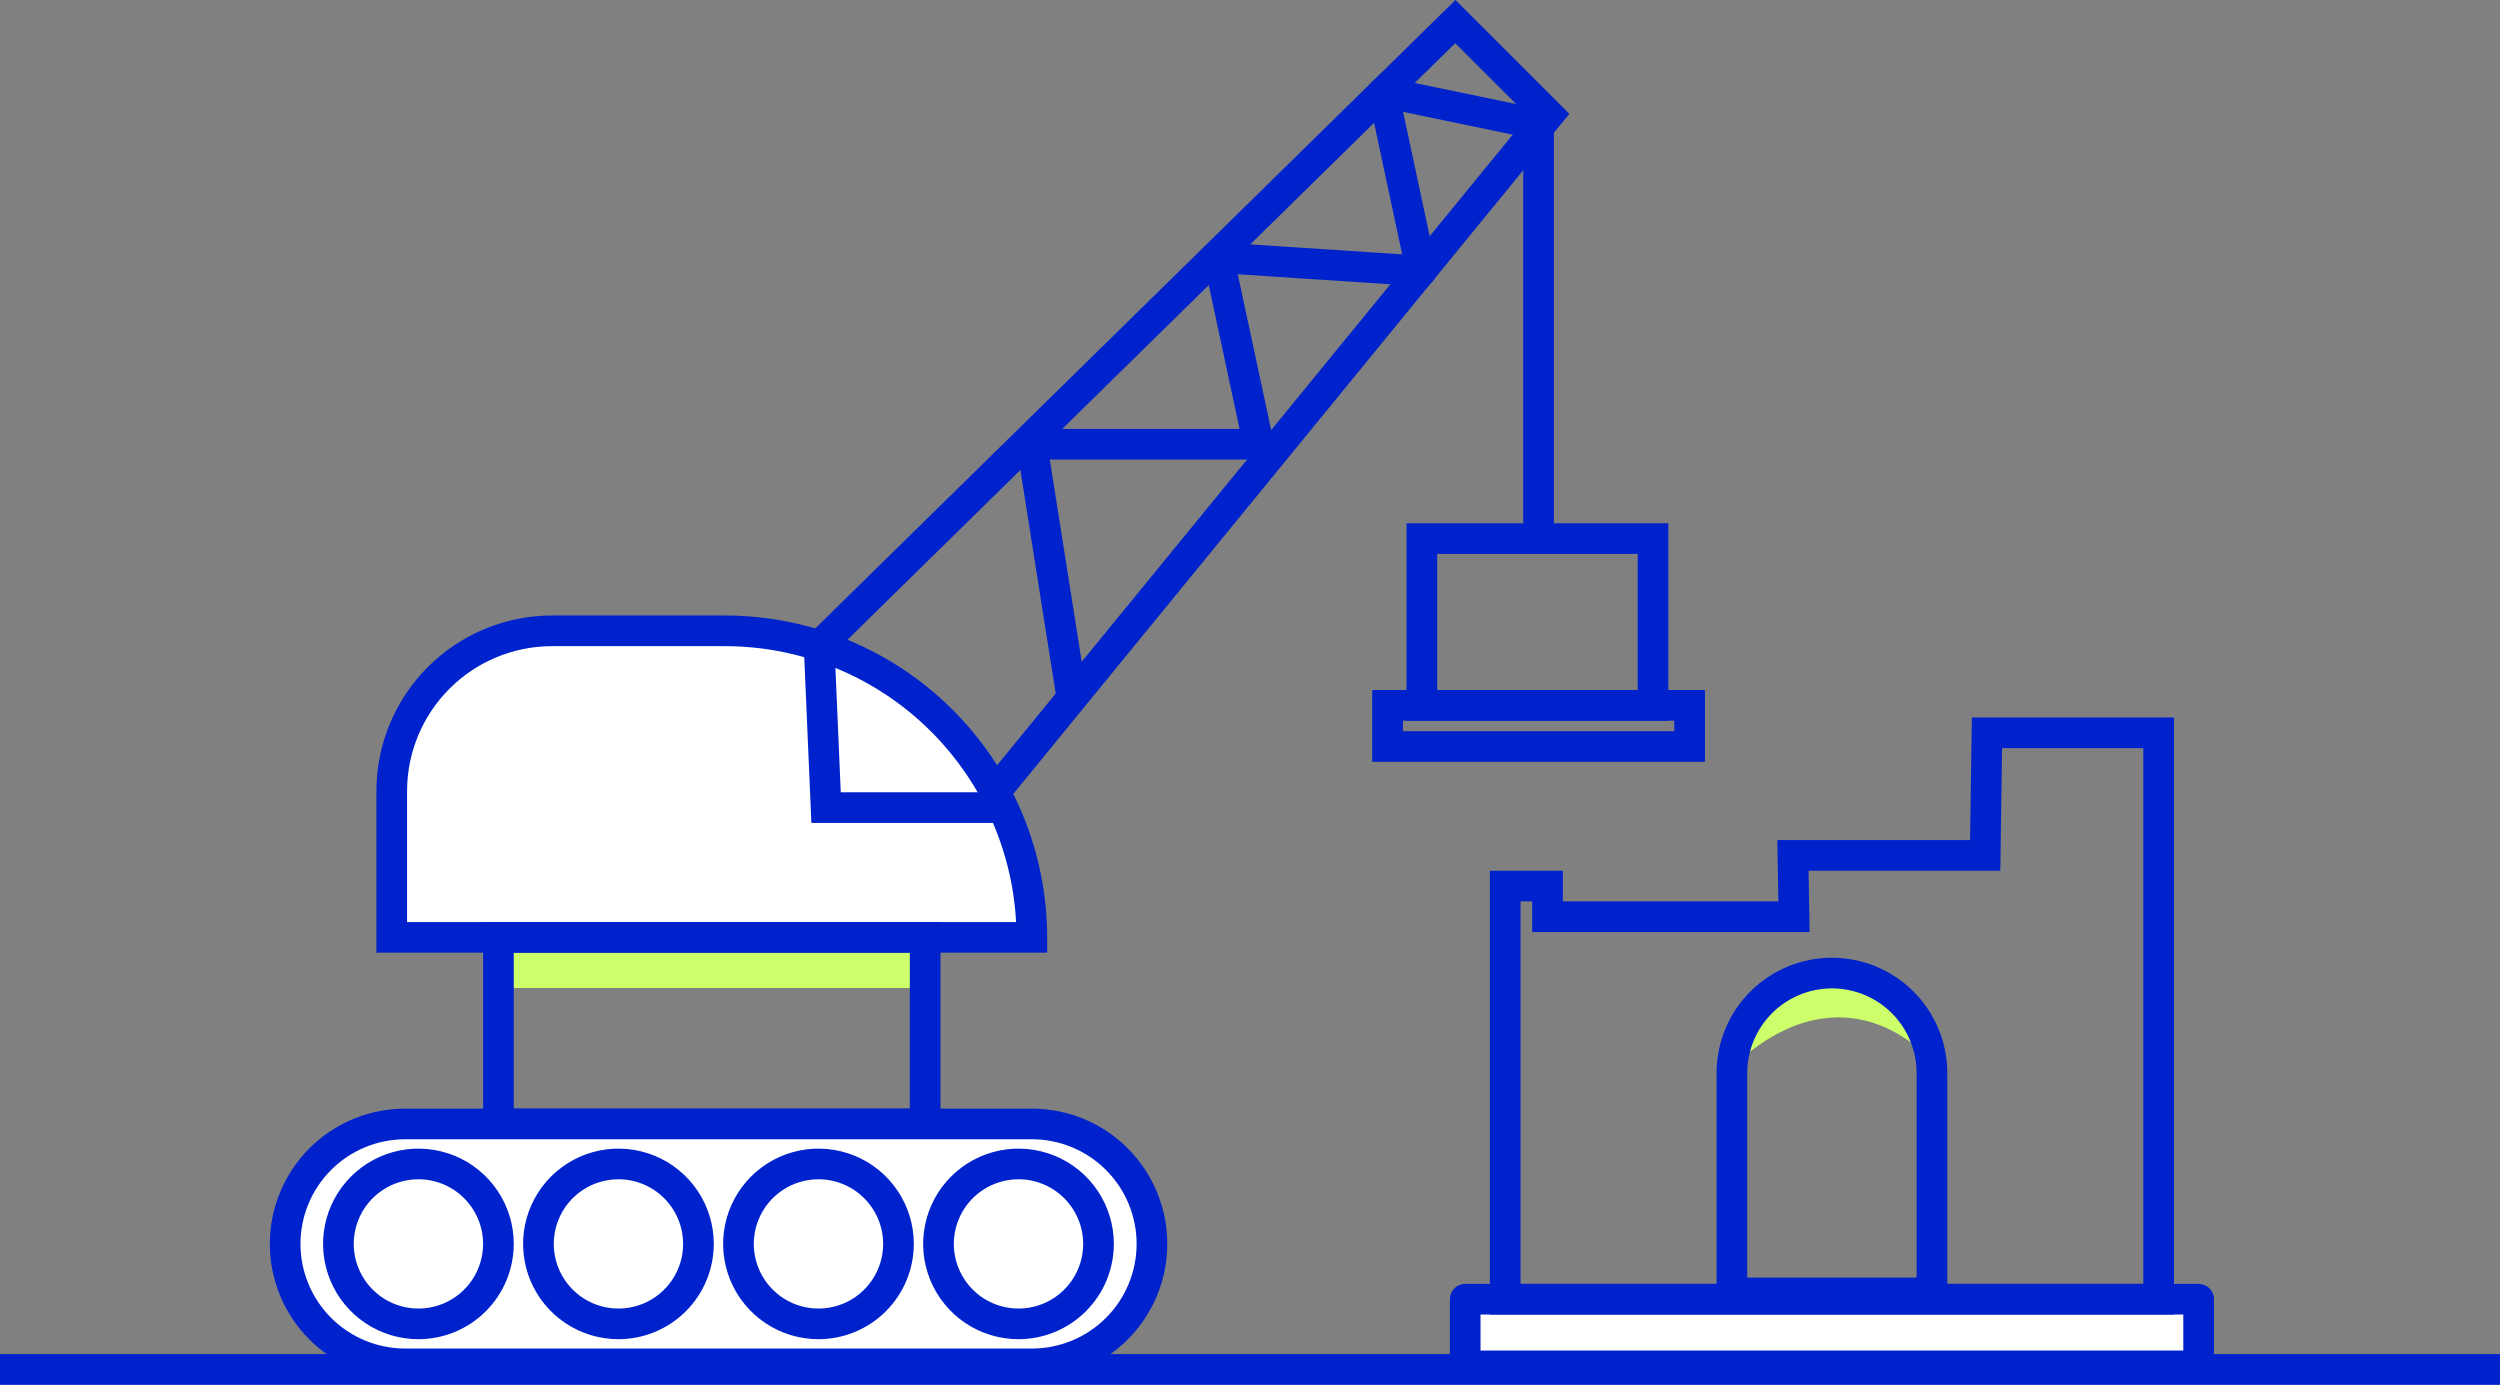 <svg width="399" height="221" viewBox="0 0 399 221" fill="none" xmlns="http://www.w3.org/2000/svg">
    <rect x="0" y="0" width="399" height="221" fill="#808080" stroke="none"/>
    <g clip-path="url(#clip0_1_4656)">
        <path d="M399 216.108H0V221H399V216.108Z" fill="#0022CD"/>
        <path d="M149.275 151.306H81.787V157.688H149.275V151.306Z" fill="#CCFF69"/>
        <path d="M171.063 113.762C170.48 113.761 169.917 113.553 169.475 113.174C169.033 112.796 168.74 112.272 168.649 111.697L162.263 71.281C162.208 70.931 162.229 70.574 162.325 70.234C162.421 69.894 162.59 69.578 162.819 69.309C163.049 69.041 163.335 68.825 163.656 68.677C163.977 68.529 164.327 68.453 164.681 68.453H197.834L192.084 41.632C192.005 41.262 192.013 40.879 192.106 40.512C192.2 40.145 192.378 39.806 192.626 39.52C192.873 39.233 193.184 39.008 193.533 38.862C193.882 38.716 194.261 38.653 194.639 38.678L223.787 40.593L218.363 15.208C218.296 14.893 218.292 14.569 218.35 14.253C218.408 13.937 218.528 13.636 218.703 13.366C218.878 13.097 219.104 12.864 219.369 12.682C219.634 12.5 219.932 12.372 220.246 12.305C220.561 12.238 220.885 12.233 221.201 12.291C221.517 12.35 221.819 12.47 222.088 12.644C222.358 12.819 222.591 13.045 222.773 13.31C222.955 13.574 223.084 13.872 223.151 14.186L229.251 42.735C229.33 43.105 229.322 43.488 229.228 43.855C229.134 44.221 228.956 44.561 228.709 44.847C228.461 45.133 228.151 45.358 227.801 45.504C227.452 45.649 227.074 45.712 226.696 45.687L197.55 43.772L203.256 70.386C203.332 70.742 203.328 71.112 203.243 71.466C203.158 71.821 202.995 72.152 202.766 72.436C202.536 72.72 202.246 72.948 201.917 73.106C201.587 73.263 201.227 73.344 200.862 73.344H167.546L173.484 110.933C173.534 111.251 173.521 111.575 173.446 111.887C173.371 112.199 173.235 112.494 173.046 112.754C172.857 113.014 172.619 113.234 172.345 113.401C172.07 113.569 171.766 113.681 171.448 113.731C171.321 113.752 171.192 113.762 171.063 113.762Z" fill="#0022CD"/>
        <path d="M88.098 100.679H115.73C128.713 100.679 141.164 105.834 150.344 115.009C159.524 124.184 164.681 136.628 164.681 149.604H62.522V126.241C62.522 119.461 65.216 112.96 70.013 108.166C74.809 103.372 81.315 100.679 88.098 100.679Z" fill="white"/>
        <path d="M167.128 152.05H60.074V126.241C60.083 118.815 63.038 111.696 68.292 106.446C73.545 101.195 80.668 98.242 88.098 98.233H115.73C129.357 98.249 142.422 103.666 152.057 113.297C161.693 122.927 167.113 135.984 167.128 149.604V152.05ZM64.969 147.158H162.169C161.528 135.276 156.358 124.091 147.721 115.902C139.084 107.712 127.636 103.14 115.73 103.125H88.098C81.966 103.132 76.087 105.57 71.751 109.903C67.415 114.237 64.976 120.112 64.969 126.241V147.158Z" fill="#0022CD"/>
        <path d="M150.102 181.829H77.102V147.158H150.102V181.829ZM81.996 176.938H145.207V152.05H81.996V176.938Z" fill="#0022CD"/>
        <path d="M164.682 179.384H64.65C54.072 179.384 45.496 187.955 45.496 198.528V198.528C45.496 209.101 54.072 217.672 64.65 217.672H164.682C175.26 217.672 183.836 209.101 183.836 198.528C183.836 187.955 175.26 179.384 164.682 179.384Z" fill="white"/>
        <path d="M164.681 220.118H64.65C58.923 220.114 53.433 217.837 49.385 213.789C45.338 209.74 43.064 204.251 43.064 198.528C43.064 192.805 45.338 187.315 49.385 183.267C53.433 179.219 58.923 176.942 64.65 176.938H164.681C167.519 176.935 170.33 177.492 172.953 178.576C175.575 179.66 177.959 181.25 179.966 183.256C181.974 185.261 183.567 187.641 184.653 190.262C185.74 192.882 186.299 195.691 186.299 198.528C186.299 201.364 185.74 204.173 184.653 206.794C183.567 209.414 181.974 211.795 179.966 213.8C177.959 215.805 175.575 217.395 172.953 218.479C170.33 219.563 167.519 220.12 164.681 220.118ZM64.65 181.83C60.221 181.833 55.975 183.594 52.845 186.725C49.715 189.857 47.957 194.102 47.957 198.528C47.957 202.954 49.715 207.199 52.845 210.33C55.975 213.462 60.221 215.222 64.65 215.226H164.681C166.876 215.228 169.05 214.798 171.079 213.959C173.108 213.121 174.951 211.891 176.504 210.34C178.057 208.79 179.289 206.948 180.13 204.921C180.97 202.895 181.403 200.722 181.403 198.528C181.403 196.334 180.97 194.161 180.13 192.134C179.289 190.108 178.057 188.266 176.504 186.715C174.951 185.165 173.108 183.935 171.079 183.097C169.05 182.258 166.876 181.828 164.681 181.83H64.65Z" fill="#0022CD"/>
        <path d="M160.664 127.996L156.873 124.899L243.876 18.5L232.259 6.889L131.109 106.173L127.679 102.681L232.29 0L250.47 18.169L160.664 127.996Z" fill="#0022CD"/>
        <path d="M66.779 211.291C73.831 211.291 79.549 205.577 79.549 198.528C79.549 191.479 73.831 185.765 66.779 185.765C59.726 185.765 54.009 191.479 54.009 198.528C54.009 205.577 59.726 211.291 66.779 211.291Z" fill="white"/>
        <path d="M66.779 213.737C63.77 213.737 60.827 212.845 58.325 211.174C55.822 209.503 53.872 207.128 52.72 204.349C51.569 201.569 51.267 198.512 51.854 195.561C52.442 192.611 53.891 189.901 56.019 187.774C58.147 185.647 60.859 184.199 63.81 183.612C66.762 183.025 69.822 183.326 72.603 184.477C75.383 185.628 77.76 187.578 79.432 190.079C81.104 192.58 81.996 195.52 81.996 198.528C81.992 202.561 80.387 206.426 77.534 209.278C74.682 212.129 70.814 213.733 66.779 213.737ZM66.779 188.211C64.738 188.211 62.742 188.817 61.044 189.95C59.347 191.084 58.024 192.695 57.242 194.58C56.461 196.465 56.257 198.54 56.655 200.541C57.053 202.542 58.036 204.381 59.48 205.824C60.924 207.266 62.763 208.249 64.765 208.647C66.768 209.045 68.843 208.841 70.73 208.06C72.616 207.279 74.228 205.957 75.362 204.26C76.496 202.564 77.102 200.569 77.102 198.528C77.099 195.793 76.01 193.171 74.075 191.237C72.14 189.303 69.516 188.215 66.779 188.211Z" fill="#0022CD"/>
        <path d="M98.704 211.291C105.756 211.291 111.473 205.577 111.473 198.528C111.473 191.479 105.756 185.765 98.704 185.765C91.651 185.765 85.934 191.479 85.934 198.528C85.934 205.577 91.651 211.291 98.704 211.291Z" fill="white"/>
        <path d="M98.703 213.737C95.693 213.737 92.751 212.845 90.249 211.174C87.746 209.503 85.796 207.128 84.644 204.349C83.492 201.569 83.191 198.511 83.778 195.561C84.365 192.611 85.815 189.901 87.943 187.774C90.071 185.647 92.782 184.199 95.734 183.612C98.686 183.025 101.746 183.326 104.526 184.477C107.307 185.628 109.684 187.578 111.356 190.079C113.028 192.58 113.92 195.52 113.92 198.528C113.916 202.561 112.311 206.426 109.458 209.278C106.605 212.129 102.737 213.733 98.703 213.737ZM98.703 188.211C96.661 188.211 94.666 188.817 92.968 189.95C91.27 191.084 89.947 192.695 89.166 194.58C88.385 196.465 88.18 198.54 88.579 200.541C88.977 202.542 89.96 204.381 91.404 205.824C92.847 207.266 94.687 208.249 96.689 208.647C98.692 209.045 100.767 208.841 102.653 208.06C104.54 207.279 106.152 205.957 107.286 204.26C108.42 202.564 109.026 200.569 109.026 198.528C109.022 195.793 107.934 193.171 105.999 191.237C104.063 189.303 101.44 188.215 98.703 188.211Z" fill="#0022CD"/>
        <path d="M130.628 211.291C137.681 211.291 143.398 205.577 143.398 198.528C143.398 191.479 137.681 185.765 130.628 185.765C123.576 185.765 117.858 191.479 117.858 198.528C117.858 205.577 123.576 211.291 130.628 211.291Z" fill="white"/>
        <path d="M130.628 213.737C127.619 213.737 124.677 212.845 122.174 211.174C119.672 209.503 117.721 207.128 116.569 204.349C115.418 201.569 115.116 198.512 115.704 195.561C116.291 192.611 117.74 189.901 119.868 187.774C121.996 185.647 124.708 184.199 127.66 183.612C130.611 183.025 133.671 183.326 136.452 184.477C139.232 185.628 141.609 187.578 143.281 190.079C144.953 192.58 145.845 195.52 145.845 198.528C145.841 202.561 144.236 206.426 141.384 209.278C138.531 212.129 134.663 213.733 130.628 213.737ZM130.628 188.211C128.587 188.211 126.591 188.817 124.893 189.95C123.196 191.084 121.873 192.695 121.091 194.58C120.31 196.465 120.106 198.54 120.504 200.541C120.902 202.542 121.885 204.381 123.329 205.824C124.773 207.266 126.612 208.249 128.614 208.647C130.617 209.045 132.692 208.841 134.579 208.06C136.465 207.279 138.077 205.957 139.211 204.26C140.346 202.564 140.951 200.569 140.951 198.528C140.948 195.793 139.859 193.171 137.924 191.237C135.989 189.303 133.365 188.215 130.628 188.211Z" fill="#0022CD"/>
        <path d="M162.553 211.291C169.606 211.291 175.323 205.577 175.323 198.528C175.323 191.479 169.606 185.765 162.553 185.765C155.5 185.765 149.783 191.479 149.783 198.528C149.783 205.577 155.5 211.291 162.553 211.291Z" fill="white"/>
        <path d="M162.553 213.737C159.543 213.737 156.601 212.845 154.098 211.174C151.596 209.503 149.646 207.128 148.494 204.349C147.342 201.569 147.041 198.512 147.628 195.561C148.215 192.611 149.664 189.901 151.792 187.774C153.921 185.647 156.632 184.199 159.584 183.612C162.536 183.025 165.595 183.326 168.376 184.477C171.157 185.628 173.533 187.578 175.205 190.079C176.877 192.58 177.77 195.52 177.77 198.528C177.765 202.561 176.161 206.426 173.308 209.278C170.455 212.129 166.587 213.733 162.553 213.737ZM162.553 188.211C160.511 188.211 158.515 188.817 156.818 189.95C155.12 191.084 153.797 192.695 153.016 194.58C152.234 196.465 152.03 198.54 152.428 200.541C152.827 202.542 153.81 204.381 155.253 205.824C156.697 207.266 158.536 208.249 160.539 208.647C162.541 209.045 164.617 208.841 166.503 208.06C168.389 207.279 170.001 205.957 171.136 204.26C172.27 202.564 172.875 200.569 172.875 198.528C172.872 195.793 171.783 193.171 169.848 191.237C167.913 189.303 165.289 188.215 162.553 188.211Z" fill="#0022CD"/>
        <path d="M161.215 131.339H129.496L128.182 100.784L133.075 100.575L134.186 126.447H161.215V131.339Z" fill="#0022CD"/>
        <path d="M221.255 12.301L220.259 17.092L245.059 22.243L246.055 17.453L221.255 12.301Z" fill="#0022CD"/>
        <path d="M248.005 19.847H243.11V86.639H248.005V19.847Z" fill="#0022CD"/>
        <path d="M266.267 115.02H224.482V83.515H266.267L266.267 115.02ZM229.377 110.129H261.373V88.407H229.377L229.377 110.129Z" fill="#0022CD"/>
        <path d="M272.111 121.592H219.004V110.129H272.111V121.592ZM223.899 116.7H267.216V115.021H223.899V116.7Z" fill="#0022CD"/>
        <path d="M277.464 169.379C277.464 169.379 281.943 157.121 292.056 157.121C302.168 157.121 307.286 168.41 307.286 168.41C307.286 168.41 294.655 154.205 277.464 169.379Z" fill="#CCFF69"/>
        <path d="M308.337 208.799H276.412C276.091 208.799 275.773 208.736 275.476 208.613C275.179 208.49 274.909 208.31 274.682 208.083C274.454 207.855 274.274 207.586 274.151 207.289C274.028 206.992 273.965 206.674 273.965 206.353V171.255C273.965 168.839 274.441 166.446 275.366 164.214C276.291 161.982 277.647 159.953 279.357 158.245C281.067 156.536 283.096 155.181 285.33 154.256C287.563 153.332 289.957 152.856 292.375 152.856C294.792 152.856 297.186 153.332 299.42 154.256C301.654 155.181 303.683 156.536 305.393 158.245C307.102 159.953 308.458 161.982 309.383 164.214C310.309 166.446 310.785 168.839 310.785 171.255V206.353C310.785 206.674 310.721 206.992 310.598 207.289C310.476 207.586 310.295 207.855 310.068 208.083C309.841 208.31 309.571 208.49 309.274 208.613C308.977 208.736 308.659 208.799 308.337 208.799ZM278.859 203.907H305.89V171.255C305.89 167.673 304.466 164.237 301.932 161.704C299.397 159.171 295.959 157.748 292.375 157.748C288.79 157.748 285.353 159.171 282.818 161.704C280.283 164.237 278.859 167.673 278.859 171.255V203.907Z" fill="#0022CD"/>
        <path d="M350.904 206.353H233.846V216.989H350.904V206.353Z" fill="white"/>
        <path d="M350.903 220.435H233.846C233.525 220.435 233.207 220.372 232.91 220.249C232.613 220.126 232.343 219.946 232.116 219.719C231.888 219.491 231.708 219.222 231.585 218.925C231.462 218.628 231.399 218.31 231.399 217.989V207.353C231.399 207.032 231.462 206.714 231.585 206.417C231.708 206.12 231.888 205.851 232.116 205.623C232.343 205.396 232.613 205.216 232.91 205.093C233.207 204.97 233.525 204.907 233.846 204.907H350.903C351.225 204.907 351.543 204.97 351.84 205.093C352.137 205.216 352.407 205.396 352.634 205.623C352.861 205.851 353.041 206.12 353.164 206.417C353.287 206.714 353.351 207.032 353.351 207.353V217.989C353.351 218.31 353.287 218.628 353.164 218.925C353.041 219.222 352.861 219.491 352.634 219.719C352.407 219.946 352.137 220.126 351.84 220.249C351.543 220.372 351.225 220.435 350.903 220.435ZM236.293 215.543H348.456V209.799H236.293L236.293 215.543Z" fill="#0022CD"/>
        <path d="M346.967 209.799H237.784V138.972H249.434V143.865H283.832L283.661 134.079H314.423L314.708 114.507H346.967V209.799ZM242.678 204.907H342.072V119.398H319.533L319.249 138.971H288.644L288.814 148.757H244.54V143.864H242.678V204.907Z" fill="#0022CD"/>
    </g>
    <defs>
        <clipPath id="clip0_1_4656">
            <rect width="399" height="221" fill="white"/>
        </clipPath>
    </defs>
</svg>
